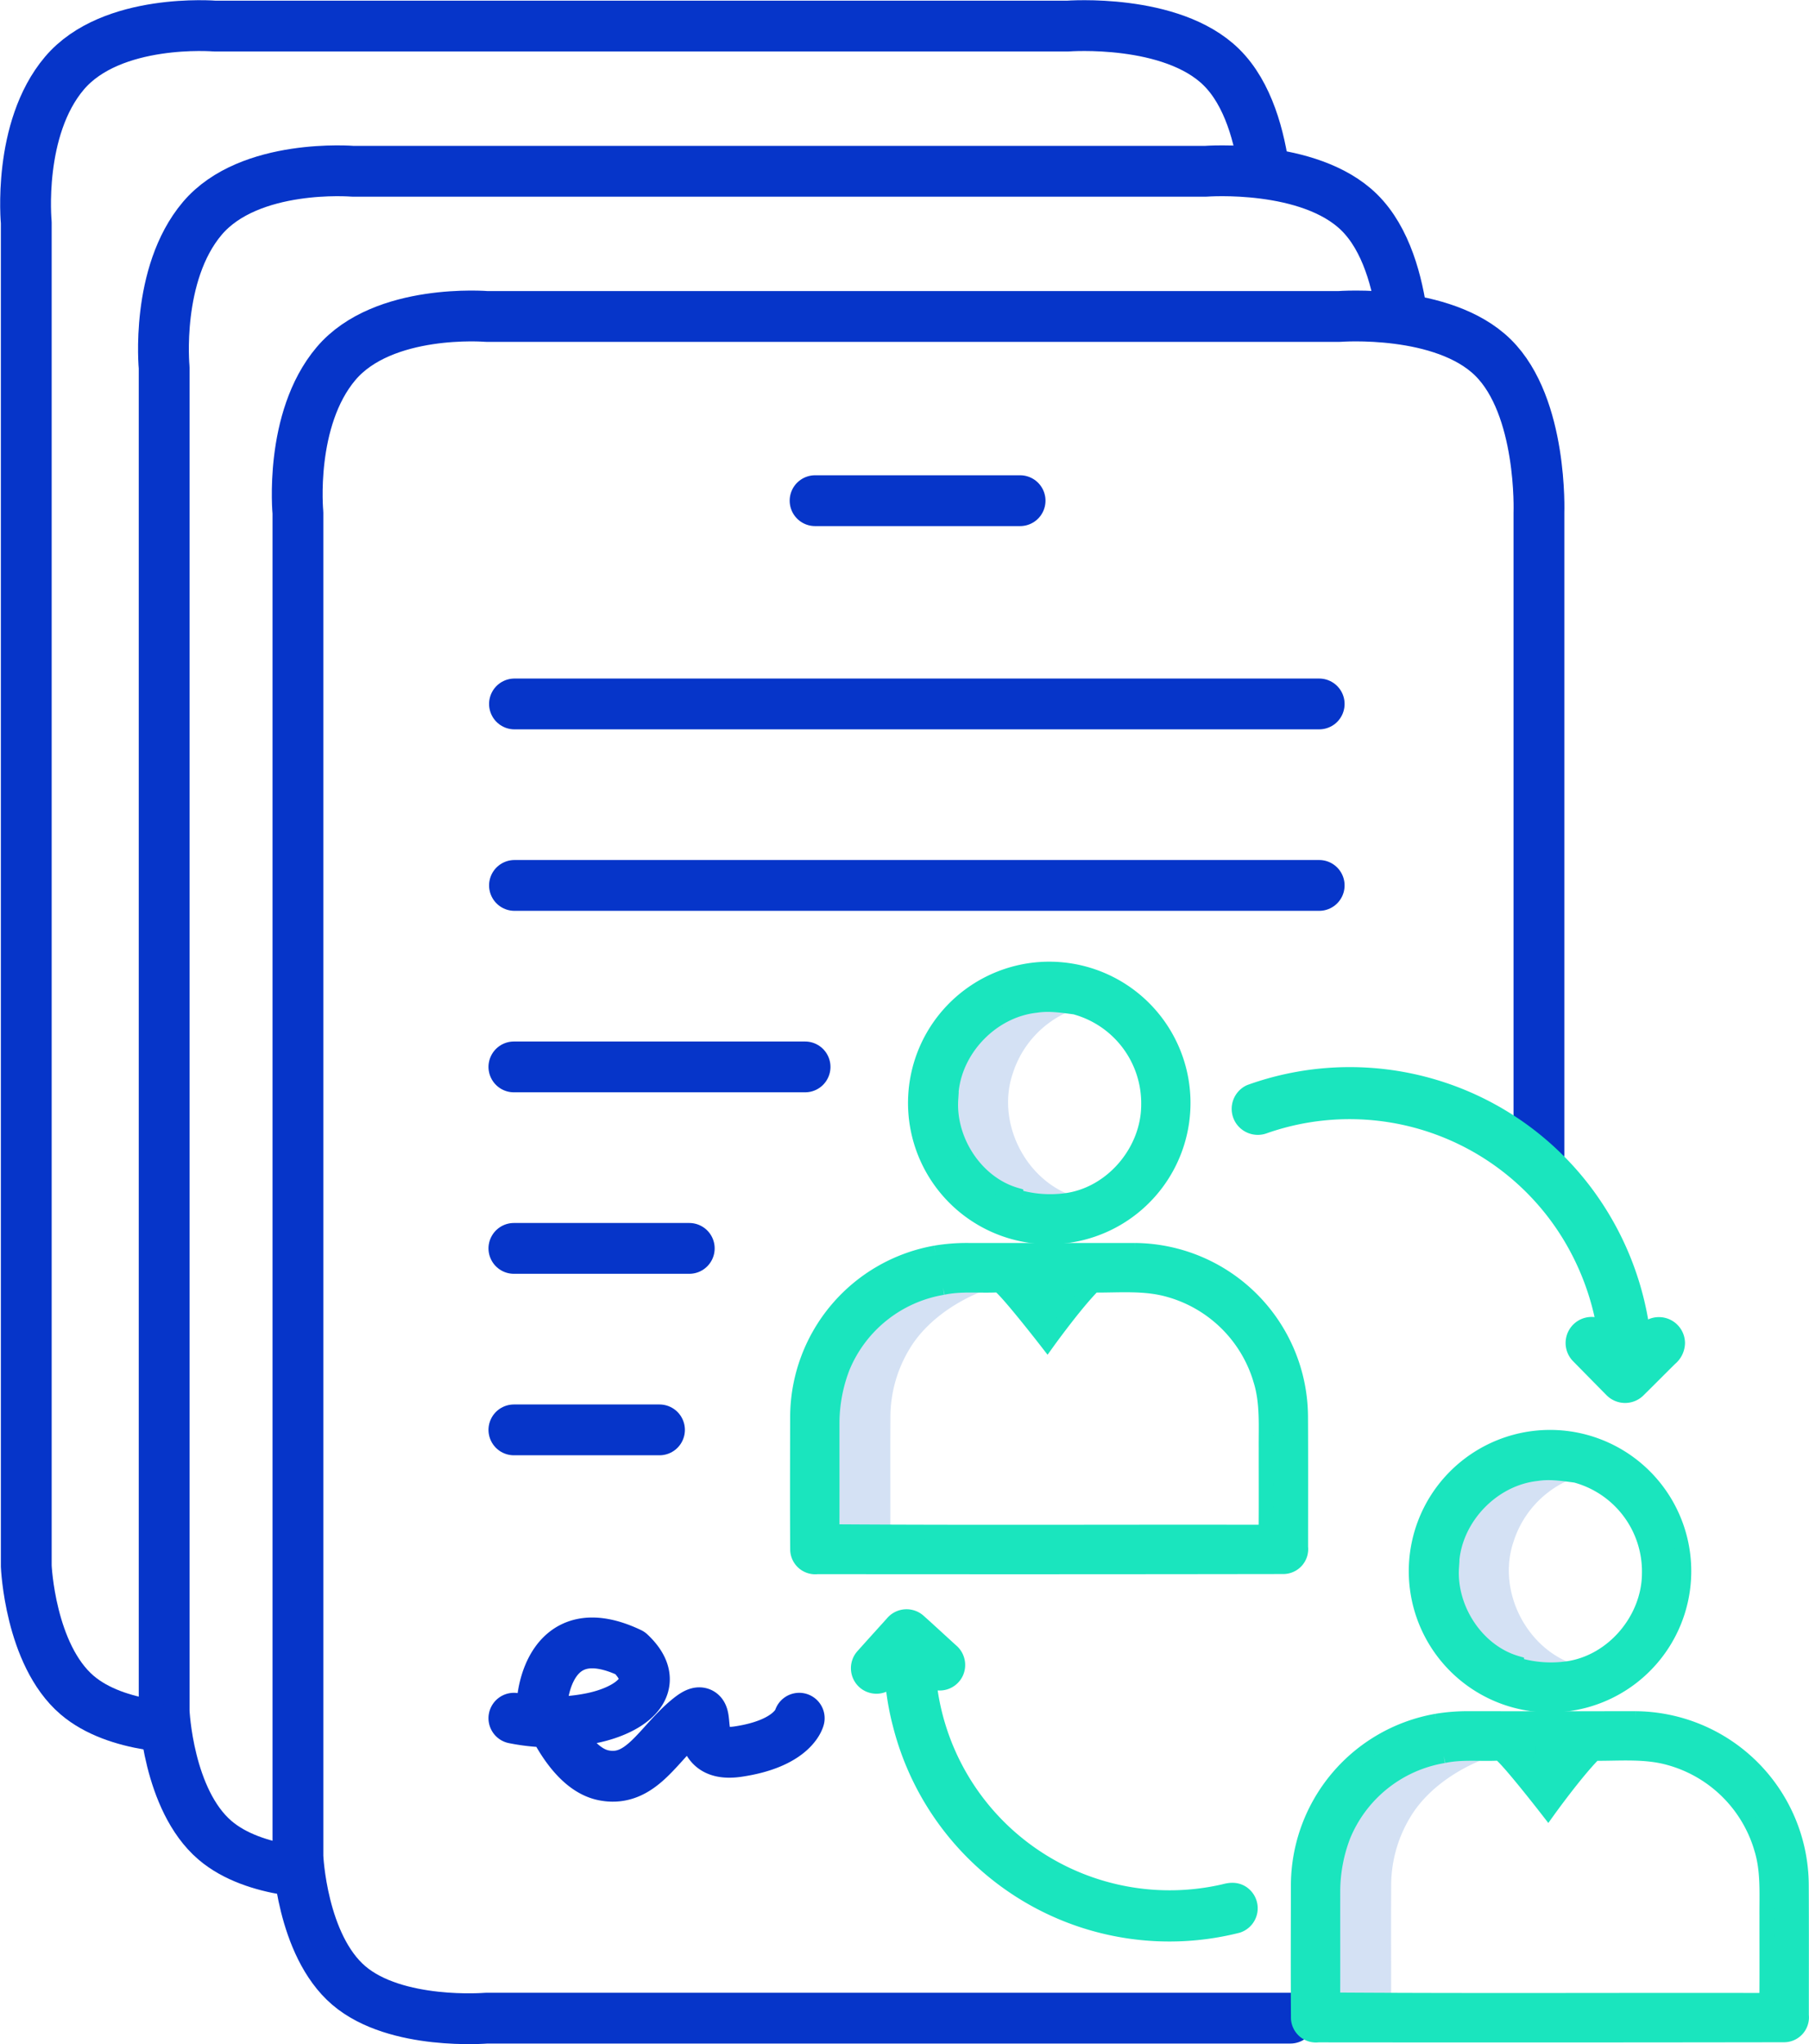 <svg xmlns="http://www.w3.org/2000/svg" width="498.529" height="563.218" viewBox="0 0 498.529 563.218">
    <g data-name="پیمان های واگذارنده">
        <path data-name="Path 15912" d="M4826.453 6905.8H4604.69" transform="translate(-4462.908 -6661.857)" style="stroke-linecap:round;stroke-linejoin:round;fill:none;stroke:#0635c9;stroke-width:14px"/>
        <path data-name="Path 15895" d="M25.45 189.66c.025-.075.088-.225.113-.3-.025.075-.088.225-.113.3z" transform="translate(309.625 153.625)" style="fill:#1ae5be"/>
        <g data-name="Group 2669">
            <path data-name="Path 15894" d="M52.533 161.592c5.918-.878 6.832-.97 15.61-.6-9.052 2.469-19.528 8.577-24.849 17.511a36.324 36.324 0 0 0-5.256 18.51c-.048 10.585 0 21.17-.016 31.755-5.337-.3-10.689.176-16.042.032.04-10.072 0-20.144.016-30.209a43.146 43.146 0 0 1 2.764-14.7c.016-.048.056-.144.072-.192a36.275 36.275 0 0 1 27.701-22.107z" transform="translate(207.347 193.156)" style="fill:#d4e1f4"/>
            <path data-name="Path 15891" d="M62.838 90.556c.048-12.813 10.745-24.463 23.446-25.826 3.966-.633 7.925.136 11.851.609l-.3.1a27.693 27.693 0 0 0-17.906 17.817c-4.792 13.71 3.59 30.144 17.508 34.263-.849.3-1.7.585-2.556.849a32.647 32.647 0 0 1-12.708-.657c-.353-.2-1.05-.609-1.4-.809-11.012-3.173-18.681-14.984-17.935-26.346z" transform="translate(199.237 212.301)" style="fill:#d4e1f4"/>
            <path data-name="Path 15890" d="M81.815 52.649a36.923 36.923 0 1 1-25.881 17.323 37 37 0 0 1 25.881-17.323m-21.4 35.465c-.745 11.362 6.923 23.173 17.933 26.346l.008.713.713.425.681-.329a32.647 32.647 0 0 0 12.708.657c12.484-1.859 22.324-13.638 22.372-26.186a27.413 27.413 0 0 0-19.417-26.747l.3-.1c-3.926-.473-7.885-1.242-11.851-.609C71.158 63.65 60.461 75.3 60.413 88.114z" transform="translate(201.662 214.743)" style="stroke-width:4px;stroke:#1ae5be;fill:#1ae5be"/>
            <path data-name="Path 15893" d="M48.067 149.635a52.154 52.154 0 0 1 9.215-.705q22.837.012 45.665 0a46.077 46.077 0 0 1 45.786 45.77c.064 12 .024 24.007.024 36.01a4.867 4.867 0 0 1-4.848 5.425q-64.183.1-128.382.032a4.891 4.891 0 0 1-5.489-4.6c-.088-12.308-.04-24.624-.016-36.939a46.075 46.075 0 0 1 38.045-44.992m2.083 9.591a36.275 36.275 0 0 0-27.7 22.1c-.016.048-.056.144-.072.192a43.146 43.146 0 0 0-2.764 14.7c-.016 10.064.024 20.136-.016 30.209 39.832.272 79.68.04 119.52.128.08-7.684.016-15.377.032-23.061-.048-6.162.4-12.476-1.4-18.454a36.562 36.562 0 0 0-25.465-25.225c-6.715-1.883-13.75-1.162-20.625-1.226-5.06 5.063-12.76 15.789-12.76 15.789s-12.644-16.315-13.606-15.842c-5.048.272-10.16-.377-15.144.689m26.267-.729a66.608 66.608 0 0 0 2.483 6.947s1.795-4.736 2.788-6.955h-6.146" transform="translate(209.729 195.522)" style="stroke-width:4px;stroke:#1ae5be;fill:#1ae5be"/>
        </g>
        <path data-name="Path 15899" d="M30.279 276.262a2.054 2.054 0 0 1 2.928-.754c3.426 2.126 6.819 4.314 10.228 6.467a2.1 2.1 0 0 1 1.065 2.338 2.037 2.037 0 0 1-2.976 1.276c-1.918-1.136-3.751-2.413-5.675-3.542a69.648 69.648 0 0 0 95.818 52.34c.908-.406 2.013-.966 2.962-.331a2.048 2.048 0 0 1-.055 3.518 73.592 73.592 0 0 1-97.217-36.9 69.7 69.7 0 0 1-5.665-19.049c-1.375 2.389-2.9 4.692-4.344 7.034a2.077 2.077 0 0 1-2.751.884 2.052 2.052 0 0 1-.758-2.976c2.134-3.445 4.29-6.867 6.44-10.305z" transform="rotate(10.02 -846.8 1605.707)" style="stroke-width:10px;stroke:#1ae5be;fill:#1ae5be;stroke-linecap:round;stroke-linejoin:round"/>
        <path data-name="Path 15310" d="M139.557 216.117a54.284 54.284 0 0 0 21.343 0c10.989-2.213 20.142-9.058 10.67-17.972-22.465-10.671-24.15 12.918-24.15 12.918s6.318 18.674 16.849 20.78 15.164-8.986 23.589-15.726-1.685 11.441 13.479 9.194 16.849-9.194 16.849-9.194" transform="translate(2.066 257.267)" style="stroke-linecap:round;stroke-linejoin:round;fill:none;stroke:#0635c9;stroke-width:14px"/>
        <path data-name="Path 15910" d="M4661.189 6905.8h-56.5" transform="translate(-4380.069 -6767.857)" style="stroke-linecap:round;stroke-linejoin:round;fill:none;stroke:#0635c9;stroke-width:14px"/>
        <path data-name="Path 15911" d="M4826.453 6905.8h-221.764" transform="translate(-4462.908 -6711.857)" style="stroke-linecap:round;stroke-linejoin:round;fill:none;stroke:#0635c9;stroke-width:14px"/>
        <path data-name="Path 15913" d="M4745.862 7320.873h-221.5s-25 2.122-38-9.016-14-35.534-14-35.534v-370.185s-2.5-25.722 10.5-41.1 41.5-12.994 41.5-12.994h235s28.584-2.21 42.334 11.314 12.666 42.782 12.666 42.782v176.77" transform="translate(-4390.259 -6764.857)" style="stroke-linecap:round;stroke-linejoin:round;fill:none;stroke:#0635c9;stroke-width:14px"/>
        <g data-name="Group 2670">
            <path data-name="Path 15894" d="M52.533 161.592c5.918-.878 6.832-.97 15.61-.6-9.052 2.469-19.528 8.577-24.849 17.511a36.324 36.324 0 0 0-5.256 18.51c-.048 10.585 0 21.17-.016 31.755-5.337-.3-10.689.176-16.042.032.04-10.072 0-20.144.016-30.209a43.146 43.146 0 0 1 2.764-14.7c.016-.048.056-.144.072-.192a36.275 36.275 0 0 1 27.701-22.107z" transform="translate(345.347 322.157)" style="fill:#d4e1f4"/>
            <path data-name="Path 15891" d="M62.838 90.556c.048-12.813 10.745-24.463 23.446-25.826 3.966-.633 7.925.136 11.851.609l-.3.1a27.693 27.693 0 0 0-17.906 17.817c-4.792 13.71 3.59 30.144 17.508 34.263-.849.3-1.7.585-2.556.849a32.647 32.647 0 0 1-12.708-.657c-.353-.2-1.05-.609-1.4-.809-11.012-3.173-18.681-14.984-17.935-26.346z" transform="translate(337.237 341.302)" style="fill:#d4e1f4"/>
            <path data-name="Path 15890" d="M81.815 52.649a36.923 36.923 0 1 1-25.881 17.323 37 37 0 0 1 25.881-17.323m-21.4 35.465c-.745 11.362 6.923 23.173 17.933 26.346l.008.713.713.425.681-.329a32.647 32.647 0 0 0 12.708.657c12.484-1.859 22.324-13.638 22.372-26.186a27.413 27.413 0 0 0-19.417-26.747l.3-.1c-3.926-.473-7.885-1.242-11.851-.609C71.158 63.65 60.461 75.3 60.413 88.114z" transform="translate(339.662 343.744)" style="stroke-width:4px;stroke:#1ae5be;fill:#1ae5be"/>
            <path data-name="Path 15893" d="M48.067 149.635a52.154 52.154 0 0 1 9.215-.705q22.837.012 45.665 0a46.077 46.077 0 0 1 45.786 45.77c.064 12 .024 24.007.024 36.01a4.867 4.867 0 0 1-4.848 5.425q-64.183.1-128.382.032a4.891 4.891 0 0 1-5.489-4.6c-.088-12.308-.04-24.624-.016-36.939a46.075 46.075 0 0 1 38.045-44.992m2.083 9.591a36.275 36.275 0 0 0-27.7 22.1c-.016.048-.056.144-.072.192a43.146 43.146 0 0 0-2.764 14.7c-.016 10.064.024 20.136-.016 30.209 39.832.272 79.68.04 119.52.128.08-7.684.016-15.377.032-23.061-.048-6.162.4-12.476-1.4-18.454a36.562 36.562 0 0 0-25.465-25.225c-6.715-1.883-13.75-1.162-20.625-1.226-5.06 5.063-12.76 15.789-12.76 15.789s-12.644-16.315-13.606-15.842c-5.048.272-10.16-.377-15.144.689m26.267-.729a66.608 66.608 0 0 0 2.483 6.947s1.795-4.736 2.788-6.955h-6.146" transform="translate(347.729 324.523)" style="stroke-width:4px;stroke:#1ae5be;fill:#1ae5be"/>
        </g>
        <path data-name="Path 15914" d="M4684.932 6905.8h-80.242" transform="translate(-4463.068 -6611.857)" style="stroke-linecap:round;stroke-linejoin:round;fill:none;stroke:#0635c9;stroke-width:14px"/>
        <path data-name="Path 15915" d="M4653.018 6905.8h-48.328" transform="translate(-4463.068 -6561.857)" style="stroke-linecap:round;stroke-linejoin:round;fill:none;stroke:#0635c9;stroke-width:14px"/>
        <path data-name="Path 15916" d="M4506.044 7319.962c-6.646-1.088-14.222-3.427-19.682-8.105-13-11.137-14-35.534-14-35.534v-370.185s-2.5-25.722 10.5-41.1 41.5-12.994 41.5-12.994h235s28.584-2.21 42.334 11.314c7.494 7.371 10.582 19.415 11.879 29.148" transform="translate(-4427.123 -6804.857)" style="stroke-linecap:round;stroke-linejoin:round;fill:none;stroke:#0635c9;stroke-width:14px"/>
        <path data-name="Path 15917" d="M4506.044 7319.962c-6.646-1.088-14.222-3.427-19.682-8.105-13-11.137-14-35.534-14-35.534v-370.185s-2.5-25.722 10.5-41.1 41.5-12.994 41.5-12.994h235s28.584-2.21 42.334 11.314c7.494 7.371 10.582 19.415 11.879 29.148" transform="translate(-4465.123 -6844.857)" style="stroke-linecap:round;stroke-linejoin:round;fill:none;stroke:#0635c9;stroke-width:14px"/>
        <path data-name="Path 15889" d="M139.9 44.674a78.233 78.233 0 0 1 95.94 16.519 79.355 79.355 0 0 1 17.988 34.213 6.732 6.732 0 0 0 .658 2.132c1.157-1.786 2.488-3.449 3.71-5.191.455-.6.884-1.335 1.659-1.553a2.191 2.191 0 0 1 2.8 1.67 2.676 2.676 0 0 1-.738 2.2c-2.459 3.343-4.875 6.715-7.341 10.051a2.189 2.189 0 0 1-3.139.538q-5.255-3.874-10.5-7.752a2.176 2.176 0 0 1-.386-3.216 2.2 2.2 0 0 1 3.059-.222q3.29 2.417 6.573 4.853a75.935 75.935 0 0 0-13.376-29.647 73.937 73.937 0 0 0-94.42-21.026 2.229 2.229 0 0 1-2.79-.367 2.172 2.172 0 0 1 .303-3.202z" transform="rotate(9 -1402.113 1480.89)" style="stroke-width:10px;stroke:#1ae5be;fill:#1ae5be;stroke-linecap:round;stroke-linejoin:round"/>
        <path data-name="Path 15918" d="M4644.811 6905.8h-40.121" transform="translate(-4463.068 -6511.857)" style="stroke-linecap:round;stroke-linejoin:round;fill:none;stroke:#0635c9;stroke-width:14px"/>
    </g>
</svg>
